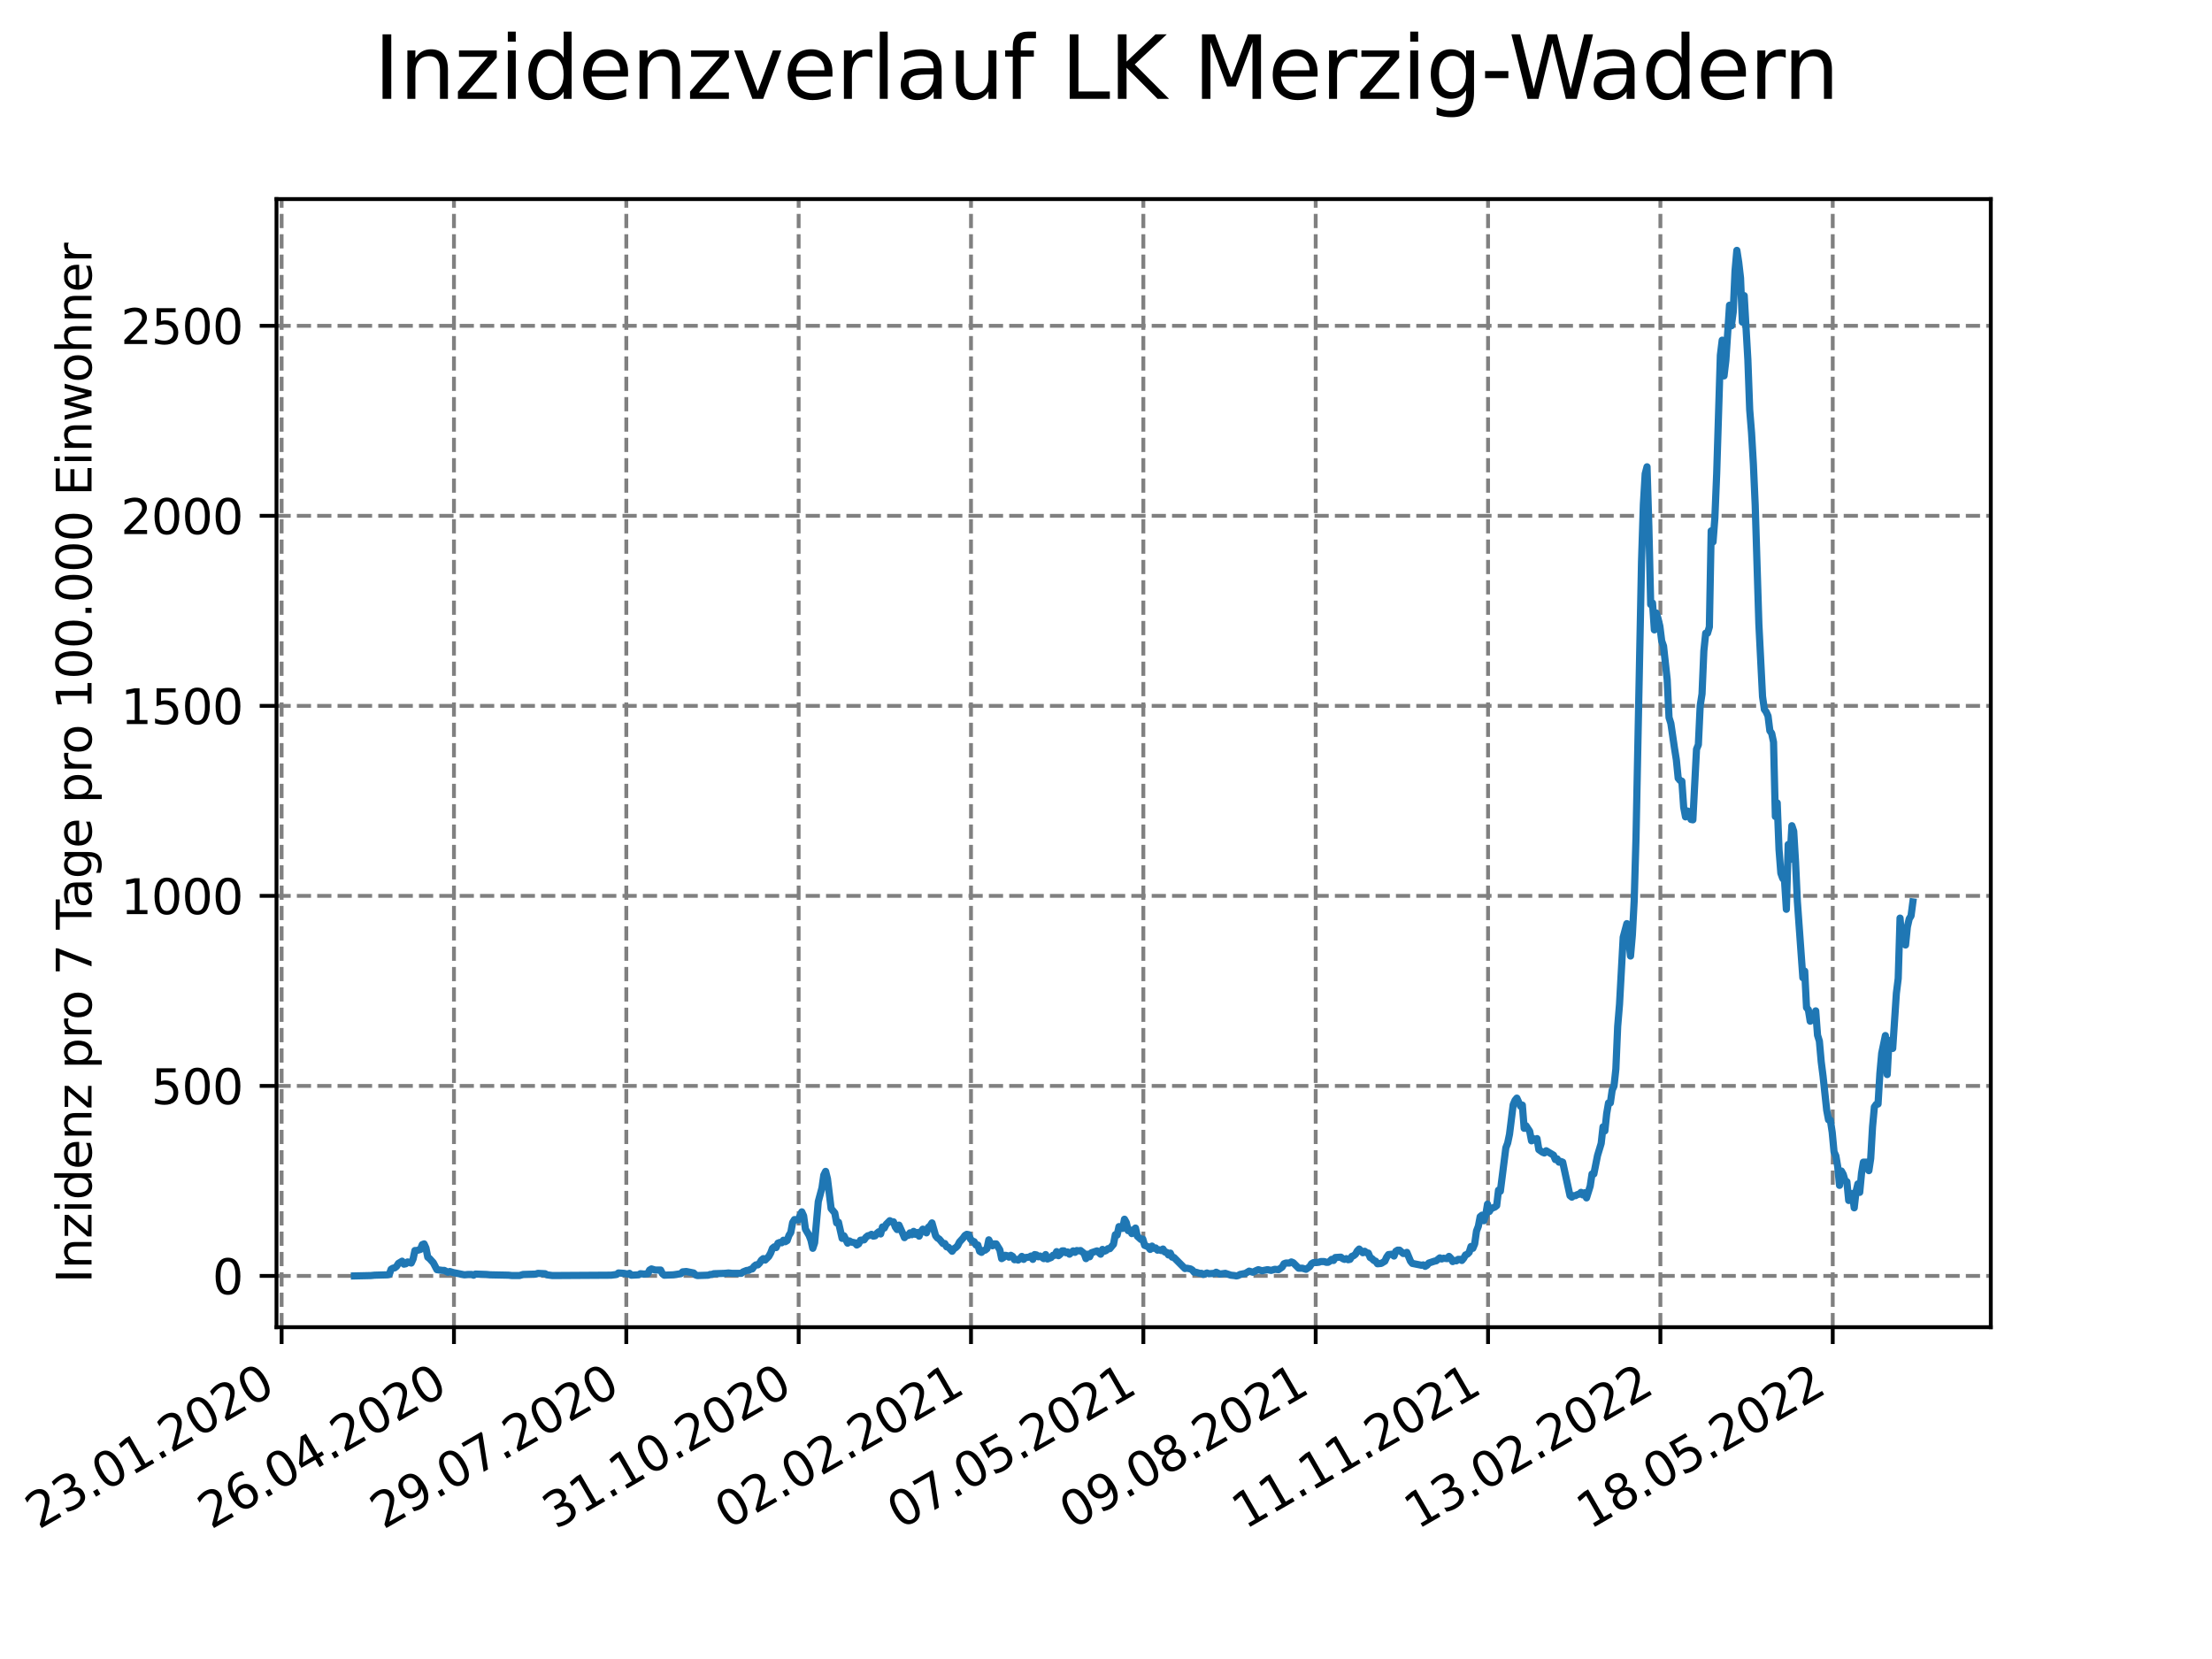<?xml version="1.0" encoding="utf-8" standalone="no"?>
<!DOCTYPE svg PUBLIC "-//W3C//DTD SVG 1.1//EN"
  "http://www.w3.org/Graphics/SVG/1.1/DTD/svg11.dtd">
<svg xmlns:xlink="http://www.w3.org/1999/xlink" width="460.8pt" height="345.6pt" viewBox="0 0 460.8 345.6" xmlns="http://www.w3.org/2000/svg" version="1.1">
 <defs>
  <style type="text/css">*{stroke-linejoin: round; stroke-linecap: butt}</style>
 </defs>
 <g id="figure_1">
  <g id="patch_1">
   <path d="M 0 345.6 
L 460.8 345.6 
L 460.8 0 
L 0 0 
z
" style="fill: #ffffff"/>
  </g>
  <g id="axes_1">
   <g id="patch_2">
    <path d="M 57.6 276.48 
L 414.72 276.48 
L 414.72 41.472 
L 57.6 41.472 
z
" style="fill: #ffffff"/>
   </g>
   <g id="matplotlib.axis_1">
    <g id="xtick_1">
     <g id="line2d_1">
      <path d="M 58.666 276.48 
L 58.666 41.472 
" clip-path="url(#pcffa642365)" style="fill: none; stroke-dasharray: 2.96,1.28; stroke-dashoffset: 0; stroke: #808080; stroke-width: 0.8"/>
     </g>
     <g id="line2d_2">
      <defs>
       <path id="m6795750221" d="M 0 0 
L 0 3.5 
" style="stroke: #000000; stroke-width: 0.8"/>
      </defs>
      <g>
       <use xlink:href="#m6795750221" x="58.666" y="276.48" style="stroke: #000000; stroke-width: 0.8"/>
      </g>
     </g>
     <g id="text_1">
      <!-- 23.01.2020 -->
      <g transform="translate(8.041 318.689)rotate(-30)scale(0.1 -0.1)">
       <defs>
        <path id="DejaVuSans-32" d="M 1228 531 
L 3431 531 
L 3431 0 
L 469 0 
L 469 531 
Q 828 903 1448 1529 
Q 2069 2156 2228 2338 
Q 2531 2678 2651 2914 
Q 2772 3150 2772 3378 
Q 2772 3750 2511 3984 
Q 2250 4219 1831 4219 
Q 1534 4219 1204 4116 
Q 875 4013 500 3803 
L 500 4441 
Q 881 4594 1212 4672 
Q 1544 4750 1819 4750 
Q 2544 4750 2975 4387 
Q 3406 4025 3406 3419 
Q 3406 3131 3298 2873 
Q 3191 2616 2906 2266 
Q 2828 2175 2409 1742 
Q 1991 1309 1228 531 
z
" transform="scale(0.016)"/>
        <path id="DejaVuSans-33" d="M 2597 2516 
Q 3050 2419 3304 2112 
Q 3559 1806 3559 1356 
Q 3559 666 3084 287 
Q 2609 -91 1734 -91 
Q 1441 -91 1130 -33 
Q 819 25 488 141 
L 488 750 
Q 750 597 1062 519 
Q 1375 441 1716 441 
Q 2309 441 2620 675 
Q 2931 909 2931 1356 
Q 2931 1769 2642 2001 
Q 2353 2234 1838 2234 
L 1294 2234 
L 1294 2753 
L 1863 2753 
Q 2328 2753 2575 2939 
Q 2822 3125 2822 3475 
Q 2822 3834 2567 4026 
Q 2313 4219 1838 4219 
Q 1578 4219 1281 4162 
Q 984 4106 628 3988 
L 628 4550 
Q 988 4650 1302 4700 
Q 1616 4750 1894 4750 
Q 2613 4750 3031 4423 
Q 3450 4097 3450 3541 
Q 3450 3153 3228 2886 
Q 3006 2619 2597 2516 
z
" transform="scale(0.016)"/>
        <path id="DejaVuSans-2e" d="M 684 794 
L 1344 794 
L 1344 0 
L 684 0 
L 684 794 
z
" transform="scale(0.016)"/>
        <path id="DejaVuSans-30" d="M 2034 4250 
Q 1547 4250 1301 3770 
Q 1056 3291 1056 2328 
Q 1056 1369 1301 889 
Q 1547 409 2034 409 
Q 2525 409 2770 889 
Q 3016 1369 3016 2328 
Q 3016 3291 2770 3770 
Q 2525 4250 2034 4250 
z
M 2034 4750 
Q 2819 4750 3233 4129 
Q 3647 3509 3647 2328 
Q 3647 1150 3233 529 
Q 2819 -91 2034 -91 
Q 1250 -91 836 529 
Q 422 1150 422 2328 
Q 422 3509 836 4129 
Q 1250 4750 2034 4750 
z
" transform="scale(0.016)"/>
        <path id="DejaVuSans-31" d="M 794 531 
L 1825 531 
L 1825 4091 
L 703 3866 
L 703 4441 
L 1819 4666 
L 2450 4666 
L 2450 531 
L 3481 531 
L 3481 0 
L 794 0 
L 794 531 
z
" transform="scale(0.016)"/>
       </defs>
       <use xlink:href="#DejaVuSans-32"/>
       <use xlink:href="#DejaVuSans-33" x="63.623"/>
       <use xlink:href="#DejaVuSans-2e" x="127.246"/>
       <use xlink:href="#DejaVuSans-30" x="159.033"/>
       <use xlink:href="#DejaVuSans-31" x="222.656"/>
       <use xlink:href="#DejaVuSans-2e" x="286.279"/>
       <use xlink:href="#DejaVuSans-32" x="318.066"/>
       <use xlink:href="#DejaVuSans-30" x="381.689"/>
       <use xlink:href="#DejaVuSans-32" x="445.312"/>
       <use xlink:href="#DejaVuSans-30" x="508.936"/>
      </g>
     </g>
    </g>
    <g id="xtick_2">
     <g id="line2d_3">
      <path d="M 94.569 276.48 
L 94.569 41.472 
" clip-path="url(#pcffa642365)" style="fill: none; stroke-dasharray: 2.96,1.28; stroke-dashoffset: 0; stroke: #808080; stroke-width: 0.8"/>
     </g>
     <g id="line2d_4">
      <g>
       <use xlink:href="#m6795750221" x="94.569" y="276.48" style="stroke: #000000; stroke-width: 0.8"/>
      </g>
     </g>
     <g id="text_2">
      <!-- 26.04.2020 -->
      <g transform="translate(43.944 318.689)rotate(-30)scale(0.1 -0.1)">
       <defs>
        <path id="DejaVuSans-36" d="M 2113 2584 
Q 1688 2584 1439 2293 
Q 1191 2003 1191 1497 
Q 1191 994 1439 701 
Q 1688 409 2113 409 
Q 2538 409 2786 701 
Q 3034 994 3034 1497 
Q 3034 2003 2786 2293 
Q 2538 2584 2113 2584 
z
M 3366 4563 
L 3366 3988 
Q 3128 4100 2886 4159 
Q 2644 4219 2406 4219 
Q 1781 4219 1451 3797 
Q 1122 3375 1075 2522 
Q 1259 2794 1537 2939 
Q 1816 3084 2150 3084 
Q 2853 3084 3261 2657 
Q 3669 2231 3669 1497 
Q 3669 778 3244 343 
Q 2819 -91 2113 -91 
Q 1303 -91 875 529 
Q 447 1150 447 2328 
Q 447 3434 972 4092 
Q 1497 4750 2381 4750 
Q 2619 4750 2861 4703 
Q 3103 4656 3366 4563 
z
" transform="scale(0.016)"/>
        <path id="DejaVuSans-34" d="M 2419 4116 
L 825 1625 
L 2419 1625 
L 2419 4116 
z
M 2253 4666 
L 3047 4666 
L 3047 1625 
L 3713 1625 
L 3713 1100 
L 3047 1100 
L 3047 0 
L 2419 0 
L 2419 1100 
L 313 1100 
L 313 1709 
L 2253 4666 
z
" transform="scale(0.016)"/>
       </defs>
       <use xlink:href="#DejaVuSans-32"/>
       <use xlink:href="#DejaVuSans-36" x="63.623"/>
       <use xlink:href="#DejaVuSans-2e" x="127.246"/>
       <use xlink:href="#DejaVuSans-30" x="159.033"/>
       <use xlink:href="#DejaVuSans-34" x="222.656"/>
       <use xlink:href="#DejaVuSans-2e" x="286.279"/>
       <use xlink:href="#DejaVuSans-32" x="318.066"/>
       <use xlink:href="#DejaVuSans-30" x="381.689"/>
       <use xlink:href="#DejaVuSans-32" x="445.312"/>
       <use xlink:href="#DejaVuSans-30" x="508.936"/>
      </g>
     </g>
    </g>
    <g id="xtick_3">
     <g id="line2d_5">
      <path d="M 130.472 276.48 
L 130.472 41.472 
" clip-path="url(#pcffa642365)" style="fill: none; stroke-dasharray: 2.96,1.28; stroke-dashoffset: 0; stroke: #808080; stroke-width: 0.8"/>
     </g>
     <g id="line2d_6">
      <g>
       <use xlink:href="#m6795750221" x="130.472" y="276.48" style="stroke: #000000; stroke-width: 0.8"/>
      </g>
     </g>
     <g id="text_3">
      <!-- 29.07.2020 -->
      <g transform="translate(79.847 318.689)rotate(-30)scale(0.1 -0.1)">
       <defs>
        <path id="DejaVuSans-39" d="M 703 97 
L 703 672 
Q 941 559 1184 500 
Q 1428 441 1663 441 
Q 2288 441 2617 861 
Q 2947 1281 2994 2138 
Q 2813 1869 2534 1725 
Q 2256 1581 1919 1581 
Q 1219 1581 811 2004 
Q 403 2428 403 3163 
Q 403 3881 828 4315 
Q 1253 4750 1959 4750 
Q 2769 4750 3195 4129 
Q 3622 3509 3622 2328 
Q 3622 1225 3098 567 
Q 2575 -91 1691 -91 
Q 1453 -91 1209 -44 
Q 966 3 703 97 
z
M 1959 2075 
Q 2384 2075 2632 2365 
Q 2881 2656 2881 3163 
Q 2881 3666 2632 3958 
Q 2384 4250 1959 4250 
Q 1534 4250 1286 3958 
Q 1038 3666 1038 3163 
Q 1038 2656 1286 2365 
Q 1534 2075 1959 2075 
z
" transform="scale(0.016)"/>
        <path id="DejaVuSans-37" d="M 525 4666 
L 3525 4666 
L 3525 4397 
L 1831 0 
L 1172 0 
L 2766 4134 
L 525 4134 
L 525 4666 
z
" transform="scale(0.016)"/>
       </defs>
       <use xlink:href="#DejaVuSans-32"/>
       <use xlink:href="#DejaVuSans-39" x="63.623"/>
       <use xlink:href="#DejaVuSans-2e" x="127.246"/>
       <use xlink:href="#DejaVuSans-30" x="159.033"/>
       <use xlink:href="#DejaVuSans-37" x="222.656"/>
       <use xlink:href="#DejaVuSans-2e" x="286.279"/>
       <use xlink:href="#DejaVuSans-32" x="318.066"/>
       <use xlink:href="#DejaVuSans-30" x="381.689"/>
       <use xlink:href="#DejaVuSans-32" x="445.312"/>
       <use xlink:href="#DejaVuSans-30" x="508.936"/>
      </g>
     </g>
    </g>
    <g id="xtick_4">
     <g id="line2d_7">
      <path d="M 166.375 276.48 
L 166.375 41.472 
" clip-path="url(#pcffa642365)" style="fill: none; stroke-dasharray: 2.96,1.28; stroke-dashoffset: 0; stroke: #808080; stroke-width: 0.8"/>
     </g>
     <g id="line2d_8">
      <g>
       <use xlink:href="#m6795750221" x="166.375" y="276.48" style="stroke: #000000; stroke-width: 0.8"/>
      </g>
     </g>
     <g id="text_4">
      <!-- 31.10.2020 -->
      <g transform="translate(115.75 318.689)rotate(-30)scale(0.1 -0.1)">
       <use xlink:href="#DejaVuSans-33"/>
       <use xlink:href="#DejaVuSans-31" x="63.623"/>
       <use xlink:href="#DejaVuSans-2e" x="127.246"/>
       <use xlink:href="#DejaVuSans-31" x="159.033"/>
       <use xlink:href="#DejaVuSans-30" x="222.656"/>
       <use xlink:href="#DejaVuSans-2e" x="286.279"/>
       <use xlink:href="#DejaVuSans-32" x="318.066"/>
       <use xlink:href="#DejaVuSans-30" x="381.689"/>
       <use xlink:href="#DejaVuSans-32" x="445.312"/>
       <use xlink:href="#DejaVuSans-30" x="508.936"/>
      </g>
     </g>
    </g>
    <g id="xtick_5">
     <g id="line2d_9">
      <path d="M 202.278 276.48 
L 202.278 41.472 
" clip-path="url(#pcffa642365)" style="fill: none; stroke-dasharray: 2.96,1.28; stroke-dashoffset: 0; stroke: #808080; stroke-width: 0.8"/>
     </g>
     <g id="line2d_10">
      <g>
       <use xlink:href="#m6795750221" x="202.278" y="276.48" style="stroke: #000000; stroke-width: 0.8"/>
      </g>
     </g>
     <g id="text_5">
      <!-- 02.02.2021 -->
      <g transform="translate(151.653 318.689)rotate(-30)scale(0.1 -0.1)">
       <use xlink:href="#DejaVuSans-30"/>
       <use xlink:href="#DejaVuSans-32" x="63.623"/>
       <use xlink:href="#DejaVuSans-2e" x="127.246"/>
       <use xlink:href="#DejaVuSans-30" x="159.033"/>
       <use xlink:href="#DejaVuSans-32" x="222.656"/>
       <use xlink:href="#DejaVuSans-2e" x="286.279"/>
       <use xlink:href="#DejaVuSans-32" x="318.066"/>
       <use xlink:href="#DejaVuSans-30" x="381.689"/>
       <use xlink:href="#DejaVuSans-32" x="445.312"/>
       <use xlink:href="#DejaVuSans-31" x="508.936"/>
      </g>
     </g>
    </g>
    <g id="xtick_6">
     <g id="line2d_11">
      <path d="M 238.181 276.48 
L 238.181 41.472 
" clip-path="url(#pcffa642365)" style="fill: none; stroke-dasharray: 2.96,1.28; stroke-dashoffset: 0; stroke: #808080; stroke-width: 0.8"/>
     </g>
     <g id="line2d_12">
      <g>
       <use xlink:href="#m6795750221" x="238.181" y="276.48" style="stroke: #000000; stroke-width: 0.8"/>
      </g>
     </g>
     <g id="text_6">
      <!-- 07.05.2021 -->
      <g transform="translate(187.556 318.689)rotate(-30)scale(0.1 -0.1)">
       <defs>
        <path id="DejaVuSans-35" d="M 691 4666 
L 3169 4666 
L 3169 4134 
L 1269 4134 
L 1269 2991 
Q 1406 3038 1543 3061 
Q 1681 3084 1819 3084 
Q 2600 3084 3056 2656 
Q 3513 2228 3513 1497 
Q 3513 744 3044 326 
Q 2575 -91 1722 -91 
Q 1428 -91 1123 -41 
Q 819 9 494 109 
L 494 744 
Q 775 591 1075 516 
Q 1375 441 1709 441 
Q 2250 441 2565 725 
Q 2881 1009 2881 1497 
Q 2881 1984 2565 2268 
Q 2250 2553 1709 2553 
Q 1456 2553 1204 2497 
Q 953 2441 691 2322 
L 691 4666 
z
" transform="scale(0.016)"/>
       </defs>
       <use xlink:href="#DejaVuSans-30"/>
       <use xlink:href="#DejaVuSans-37" x="63.623"/>
       <use xlink:href="#DejaVuSans-2e" x="127.246"/>
       <use xlink:href="#DejaVuSans-30" x="159.033"/>
       <use xlink:href="#DejaVuSans-35" x="222.656"/>
       <use xlink:href="#DejaVuSans-2e" x="286.279"/>
       <use xlink:href="#DejaVuSans-32" x="318.066"/>
       <use xlink:href="#DejaVuSans-30" x="381.689"/>
       <use xlink:href="#DejaVuSans-32" x="445.312"/>
       <use xlink:href="#DejaVuSans-31" x="508.936"/>
      </g>
     </g>
    </g>
    <g id="xtick_7">
     <g id="line2d_13">
      <path d="M 274.084 276.48 
L 274.084 41.472 
" clip-path="url(#pcffa642365)" style="fill: none; stroke-dasharray: 2.96,1.28; stroke-dashoffset: 0; stroke: #808080; stroke-width: 0.8"/>
     </g>
     <g id="line2d_14">
      <g>
       <use xlink:href="#m6795750221" x="274.084" y="276.48" style="stroke: #000000; stroke-width: 0.8"/>
      </g>
     </g>
     <g id="text_7">
      <!-- 09.08.2021 -->
      <g transform="translate(223.459 318.689)rotate(-30)scale(0.1 -0.1)">
       <defs>
        <path id="DejaVuSans-38" d="M 2034 2216 
Q 1584 2216 1326 1975 
Q 1069 1734 1069 1313 
Q 1069 891 1326 650 
Q 1584 409 2034 409 
Q 2484 409 2743 651 
Q 3003 894 3003 1313 
Q 3003 1734 2745 1975 
Q 2488 2216 2034 2216 
z
M 1403 2484 
Q 997 2584 770 2862 
Q 544 3141 544 3541 
Q 544 4100 942 4425 
Q 1341 4750 2034 4750 
Q 2731 4750 3128 4425 
Q 3525 4100 3525 3541 
Q 3525 3141 3298 2862 
Q 3072 2584 2669 2484 
Q 3125 2378 3379 2068 
Q 3634 1759 3634 1313 
Q 3634 634 3220 271 
Q 2806 -91 2034 -91 
Q 1263 -91 848 271 
Q 434 634 434 1313 
Q 434 1759 690 2068 
Q 947 2378 1403 2484 
z
M 1172 3481 
Q 1172 3119 1398 2916 
Q 1625 2713 2034 2713 
Q 2441 2713 2670 2916 
Q 2900 3119 2900 3481 
Q 2900 3844 2670 4047 
Q 2441 4250 2034 4250 
Q 1625 4250 1398 4047 
Q 1172 3844 1172 3481 
z
" transform="scale(0.016)"/>
       </defs>
       <use xlink:href="#DejaVuSans-30"/>
       <use xlink:href="#DejaVuSans-39" x="63.623"/>
       <use xlink:href="#DejaVuSans-2e" x="127.246"/>
       <use xlink:href="#DejaVuSans-30" x="159.033"/>
       <use xlink:href="#DejaVuSans-38" x="222.656"/>
       <use xlink:href="#DejaVuSans-2e" x="286.279"/>
       <use xlink:href="#DejaVuSans-32" x="318.066"/>
       <use xlink:href="#DejaVuSans-30" x="381.689"/>
       <use xlink:href="#DejaVuSans-32" x="445.312"/>
       <use xlink:href="#DejaVuSans-31" x="508.936"/>
      </g>
     </g>
    </g>
    <g id="xtick_8">
     <g id="line2d_15">
      <path d="M 309.987 276.48 
L 309.987 41.472 
" clip-path="url(#pcffa642365)" style="fill: none; stroke-dasharray: 2.96,1.28; stroke-dashoffset: 0; stroke: #808080; stroke-width: 0.8"/>
     </g>
     <g id="line2d_16">
      <g>
       <use xlink:href="#m6795750221" x="309.987" y="276.48" style="stroke: #000000; stroke-width: 0.8"/>
      </g>
     </g>
     <g id="text_8">
      <!-- 11.11.2021 -->
      <g transform="translate(259.362 318.689)rotate(-30)scale(0.1 -0.1)">
       <use xlink:href="#DejaVuSans-31"/>
       <use xlink:href="#DejaVuSans-31" x="63.623"/>
       <use xlink:href="#DejaVuSans-2e" x="127.246"/>
       <use xlink:href="#DejaVuSans-31" x="159.033"/>
       <use xlink:href="#DejaVuSans-31" x="222.656"/>
       <use xlink:href="#DejaVuSans-2e" x="286.279"/>
       <use xlink:href="#DejaVuSans-32" x="318.066"/>
       <use xlink:href="#DejaVuSans-30" x="381.689"/>
       <use xlink:href="#DejaVuSans-32" x="445.312"/>
       <use xlink:href="#DejaVuSans-31" x="508.936"/>
      </g>
     </g>
    </g>
    <g id="xtick_9">
     <g id="line2d_17">
      <path d="M 345.89 276.48 
L 345.89 41.472 
" clip-path="url(#pcffa642365)" style="fill: none; stroke-dasharray: 2.96,1.28; stroke-dashoffset: 0; stroke: #808080; stroke-width: 0.8"/>
     </g>
     <g id="line2d_18">
      <g>
       <use xlink:href="#m6795750221" x="345.89" y="276.48" style="stroke: #000000; stroke-width: 0.8"/>
      </g>
     </g>
     <g id="text_9">
      <!-- 13.02.2022 -->
      <g transform="translate(295.265 318.689)rotate(-30)scale(0.1 -0.1)">
       <use xlink:href="#DejaVuSans-31"/>
       <use xlink:href="#DejaVuSans-33" x="63.623"/>
       <use xlink:href="#DejaVuSans-2e" x="127.246"/>
       <use xlink:href="#DejaVuSans-30" x="159.033"/>
       <use xlink:href="#DejaVuSans-32" x="222.656"/>
       <use xlink:href="#DejaVuSans-2e" x="286.279"/>
       <use xlink:href="#DejaVuSans-32" x="318.066"/>
       <use xlink:href="#DejaVuSans-30" x="381.689"/>
       <use xlink:href="#DejaVuSans-32" x="445.312"/>
       <use xlink:href="#DejaVuSans-32" x="508.936"/>
      </g>
     </g>
    </g>
    <g id="xtick_10">
     <g id="line2d_19">
      <path d="M 381.793 276.48 
L 381.793 41.472 
" clip-path="url(#pcffa642365)" style="fill: none; stroke-dasharray: 2.96,1.28; stroke-dashoffset: 0; stroke: #808080; stroke-width: 0.8"/>
     </g>
     <g id="line2d_20">
      <g>
       <use xlink:href="#m6795750221" x="381.793" y="276.48" style="stroke: #000000; stroke-width: 0.8"/>
      </g>
     </g>
     <g id="text_10">
      <!-- 18.05.2022 -->
      <g transform="translate(331.168 318.689)rotate(-30)scale(0.1 -0.1)">
       <use xlink:href="#DejaVuSans-31"/>
       <use xlink:href="#DejaVuSans-38" x="63.623"/>
       <use xlink:href="#DejaVuSans-2e" x="127.246"/>
       <use xlink:href="#DejaVuSans-30" x="159.033"/>
       <use xlink:href="#DejaVuSans-35" x="222.656"/>
       <use xlink:href="#DejaVuSans-2e" x="286.279"/>
       <use xlink:href="#DejaVuSans-32" x="318.066"/>
       <use xlink:href="#DejaVuSans-30" x="381.689"/>
       <use xlink:href="#DejaVuSans-32" x="445.312"/>
       <use xlink:href="#DejaVuSans-32" x="508.936"/>
      </g>
     </g>
    </g>
   </g>
   <g id="matplotlib.axis_2">
    <g id="ytick_1">
     <g id="line2d_21">
      <path d="M 57.6 265.798 
L 414.72 265.798 
" clip-path="url(#pcffa642365)" style="fill: none; stroke-dasharray: 2.96,1.28; stroke-dashoffset: 0; stroke: #808080; stroke-width: 0.8"/>
     </g>
     <g id="line2d_22">
      <defs>
       <path id="mc5fc50731d" d="M 0 0 
L -3.5 0 
" style="stroke: #000000; stroke-width: 0.8"/>
      </defs>
      <g>
       <use xlink:href="#mc5fc50731d" x="57.6" y="265.798" style="stroke: #000000; stroke-width: 0.8"/>
      </g>
     </g>
     <g id="text_11">
      <!-- 0 -->
      <g transform="translate(44.237 269.597)scale(0.1 -0.1)">
       <use xlink:href="#DejaVuSans-30"/>
      </g>
     </g>
    </g>
    <g id="ytick_2">
     <g id="line2d_23">
      <path d="M 57.6 226.212 
L 414.72 226.212 
" clip-path="url(#pcffa642365)" style="fill: none; stroke-dasharray: 2.96,1.28; stroke-dashoffset: 0; stroke: #808080; stroke-width: 0.8"/>
     </g>
     <g id="line2d_24">
      <g>
       <use xlink:href="#mc5fc50731d" x="57.6" y="226.212" style="stroke: #000000; stroke-width: 0.8"/>
      </g>
     </g>
     <g id="text_12">
      <!-- 500 -->
      <g transform="translate(31.512 230.011)scale(0.1 -0.1)">
       <use xlink:href="#DejaVuSans-35"/>
       <use xlink:href="#DejaVuSans-30" x="63.623"/>
       <use xlink:href="#DejaVuSans-30" x="127.246"/>
      </g>
     </g>
    </g>
    <g id="ytick_3">
     <g id="line2d_25">
      <path d="M 57.6 186.626 
L 414.72 186.626 
" clip-path="url(#pcffa642365)" style="fill: none; stroke-dasharray: 2.96,1.28; stroke-dashoffset: 0; stroke: #808080; stroke-width: 0.8"/>
     </g>
     <g id="line2d_26">
      <g>
       <use xlink:href="#mc5fc50731d" x="57.6" y="186.626" style="stroke: #000000; stroke-width: 0.8"/>
      </g>
     </g>
     <g id="text_13">
      <!-- 1000 -->
      <g transform="translate(25.15 190.425)scale(0.1 -0.1)">
       <use xlink:href="#DejaVuSans-31"/>
       <use xlink:href="#DejaVuSans-30" x="63.623"/>
       <use xlink:href="#DejaVuSans-30" x="127.246"/>
       <use xlink:href="#DejaVuSans-30" x="190.869"/>
      </g>
     </g>
    </g>
    <g id="ytick_4">
     <g id="line2d_27">
      <path d="M 57.6 147.04 
L 414.72 147.04 
" clip-path="url(#pcffa642365)" style="fill: none; stroke-dasharray: 2.96,1.28; stroke-dashoffset: 0; stroke: #808080; stroke-width: 0.8"/>
     </g>
     <g id="line2d_28">
      <g>
       <use xlink:href="#mc5fc50731d" x="57.6" y="147.04" style="stroke: #000000; stroke-width: 0.8"/>
      </g>
     </g>
     <g id="text_14">
      <!-- 1500 -->
      <g transform="translate(25.15 150.84)scale(0.1 -0.1)">
       <use xlink:href="#DejaVuSans-31"/>
       <use xlink:href="#DejaVuSans-35" x="63.623"/>
       <use xlink:href="#DejaVuSans-30" x="127.246"/>
       <use xlink:href="#DejaVuSans-30" x="190.869"/>
      </g>
     </g>
    </g>
    <g id="ytick_5">
     <g id="line2d_29">
      <path d="M 57.6 107.455 
L 414.72 107.455 
" clip-path="url(#pcffa642365)" style="fill: none; stroke-dasharray: 2.96,1.28; stroke-dashoffset: 0; stroke: #808080; stroke-width: 0.8"/>
     </g>
     <g id="line2d_30">
      <g>
       <use xlink:href="#mc5fc50731d" x="57.6" y="107.455" style="stroke: #000000; stroke-width: 0.8"/>
      </g>
     </g>
     <g id="text_15">
      <!-- 2000 -->
      <g transform="translate(25.15 111.254)scale(0.1 -0.1)">
       <use xlink:href="#DejaVuSans-32"/>
       <use xlink:href="#DejaVuSans-30" x="63.623"/>
       <use xlink:href="#DejaVuSans-30" x="127.246"/>
       <use xlink:href="#DejaVuSans-30" x="190.869"/>
      </g>
     </g>
    </g>
    <g id="ytick_6">
     <g id="line2d_31">
      <path d="M 57.6 67.869 
L 414.72 67.869 
" clip-path="url(#pcffa642365)" style="fill: none; stroke-dasharray: 2.96,1.28; stroke-dashoffset: 0; stroke: #808080; stroke-width: 0.8"/>
     </g>
     <g id="line2d_32">
      <g>
       <use xlink:href="#mc5fc50731d" x="57.6" y="67.869" style="stroke: #000000; stroke-width: 0.8"/>
      </g>
     </g>
     <g id="text_16">
      <!-- 2500 -->
      <g transform="translate(25.15 71.668)scale(0.1 -0.1)">
       <use xlink:href="#DejaVuSans-32"/>
       <use xlink:href="#DejaVuSans-35" x="63.623"/>
       <use xlink:href="#DejaVuSans-30" x="127.246"/>
       <use xlink:href="#DejaVuSans-30" x="190.869"/>
      </g>
     </g>
    </g>
    <g id="text_17">
     <!-- Inzidenz pro 7 Tage pro 100.000 Einwohner -->
     <g transform="translate(19.07 267.301)rotate(-90)scale(0.1 -0.1)">
      <defs>
       <path id="DejaVuSans-49" d="M 628 4666 
L 1259 4666 
L 1259 0 
L 628 0 
L 628 4666 
z
" transform="scale(0.016)"/>
       <path id="DejaVuSans-6e" d="M 3513 2113 
L 3513 0 
L 2938 0 
L 2938 2094 
Q 2938 2591 2744 2837 
Q 2550 3084 2163 3084 
Q 1697 3084 1428 2787 
Q 1159 2491 1159 1978 
L 1159 0 
L 581 0 
L 581 3500 
L 1159 3500 
L 1159 2956 
Q 1366 3272 1645 3428 
Q 1925 3584 2291 3584 
Q 2894 3584 3203 3211 
Q 3513 2838 3513 2113 
z
" transform="scale(0.016)"/>
       <path id="DejaVuSans-7a" d="M 353 3500 
L 3084 3500 
L 3084 2975 
L 922 459 
L 3084 459 
L 3084 0 
L 275 0 
L 275 525 
L 2438 3041 
L 353 3041 
L 353 3500 
z
" transform="scale(0.016)"/>
       <path id="DejaVuSans-69" d="M 603 3500 
L 1178 3500 
L 1178 0 
L 603 0 
L 603 3500 
z
M 603 4863 
L 1178 4863 
L 1178 4134 
L 603 4134 
L 603 4863 
z
" transform="scale(0.016)"/>
       <path id="DejaVuSans-64" d="M 2906 2969 
L 2906 4863 
L 3481 4863 
L 3481 0 
L 2906 0 
L 2906 525 
Q 2725 213 2448 61 
Q 2172 -91 1784 -91 
Q 1150 -91 751 415 
Q 353 922 353 1747 
Q 353 2572 751 3078 
Q 1150 3584 1784 3584 
Q 2172 3584 2448 3432 
Q 2725 3281 2906 2969 
z
M 947 1747 
Q 947 1113 1208 752 
Q 1469 391 1925 391 
Q 2381 391 2643 752 
Q 2906 1113 2906 1747 
Q 2906 2381 2643 2742 
Q 2381 3103 1925 3103 
Q 1469 3103 1208 2742 
Q 947 2381 947 1747 
z
" transform="scale(0.016)"/>
       <path id="DejaVuSans-65" d="M 3597 1894 
L 3597 1613 
L 953 1613 
Q 991 1019 1311 708 
Q 1631 397 2203 397 
Q 2534 397 2845 478 
Q 3156 559 3463 722 
L 3463 178 
Q 3153 47 2828 -22 
Q 2503 -91 2169 -91 
Q 1331 -91 842 396 
Q 353 884 353 1716 
Q 353 2575 817 3079 
Q 1281 3584 2069 3584 
Q 2775 3584 3186 3129 
Q 3597 2675 3597 1894 
z
M 3022 2063 
Q 3016 2534 2758 2815 
Q 2500 3097 2075 3097 
Q 1594 3097 1305 2825 
Q 1016 2553 972 2059 
L 3022 2063 
z
" transform="scale(0.016)"/>
       <path id="DejaVuSans-20" transform="scale(0.016)"/>
       <path id="DejaVuSans-70" d="M 1159 525 
L 1159 -1331 
L 581 -1331 
L 581 3500 
L 1159 3500 
L 1159 2969 
Q 1341 3281 1617 3432 
Q 1894 3584 2278 3584 
Q 2916 3584 3314 3078 
Q 3713 2572 3713 1747 
Q 3713 922 3314 415 
Q 2916 -91 2278 -91 
Q 1894 -91 1617 61 
Q 1341 213 1159 525 
z
M 3116 1747 
Q 3116 2381 2855 2742 
Q 2594 3103 2138 3103 
Q 1681 3103 1420 2742 
Q 1159 2381 1159 1747 
Q 1159 1113 1420 752 
Q 1681 391 2138 391 
Q 2594 391 2855 752 
Q 3116 1113 3116 1747 
z
" transform="scale(0.016)"/>
       <path id="DejaVuSans-72" d="M 2631 2963 
Q 2534 3019 2420 3045 
Q 2306 3072 2169 3072 
Q 1681 3072 1420 2755 
Q 1159 2438 1159 1844 
L 1159 0 
L 581 0 
L 581 3500 
L 1159 3500 
L 1159 2956 
Q 1341 3275 1631 3429 
Q 1922 3584 2338 3584 
Q 2397 3584 2469 3576 
Q 2541 3569 2628 3553 
L 2631 2963 
z
" transform="scale(0.016)"/>
       <path id="DejaVuSans-6f" d="M 1959 3097 
Q 1497 3097 1228 2736 
Q 959 2375 959 1747 
Q 959 1119 1226 758 
Q 1494 397 1959 397 
Q 2419 397 2687 759 
Q 2956 1122 2956 1747 
Q 2956 2369 2687 2733 
Q 2419 3097 1959 3097 
z
M 1959 3584 
Q 2709 3584 3137 3096 
Q 3566 2609 3566 1747 
Q 3566 888 3137 398 
Q 2709 -91 1959 -91 
Q 1206 -91 779 398 
Q 353 888 353 1747 
Q 353 2609 779 3096 
Q 1206 3584 1959 3584 
z
" transform="scale(0.016)"/>
       <path id="DejaVuSans-54" d="M -19 4666 
L 3928 4666 
L 3928 4134 
L 2272 4134 
L 2272 0 
L 1638 0 
L 1638 4134 
L -19 4134 
L -19 4666 
z
" transform="scale(0.016)"/>
       <path id="DejaVuSans-61" d="M 2194 1759 
Q 1497 1759 1228 1600 
Q 959 1441 959 1056 
Q 959 750 1161 570 
Q 1363 391 1709 391 
Q 2188 391 2477 730 
Q 2766 1069 2766 1631 
L 2766 1759 
L 2194 1759 
z
M 3341 1997 
L 3341 0 
L 2766 0 
L 2766 531 
Q 2569 213 2275 61 
Q 1981 -91 1556 -91 
Q 1019 -91 701 211 
Q 384 513 384 1019 
Q 384 1609 779 1909 
Q 1175 2209 1959 2209 
L 2766 2209 
L 2766 2266 
Q 2766 2663 2505 2880 
Q 2244 3097 1772 3097 
Q 1472 3097 1187 3025 
Q 903 2953 641 2809 
L 641 3341 
Q 956 3463 1253 3523 
Q 1550 3584 1831 3584 
Q 2591 3584 2966 3190 
Q 3341 2797 3341 1997 
z
" transform="scale(0.016)"/>
       <path id="DejaVuSans-67" d="M 2906 1791 
Q 2906 2416 2648 2759 
Q 2391 3103 1925 3103 
Q 1463 3103 1205 2759 
Q 947 2416 947 1791 
Q 947 1169 1205 825 
Q 1463 481 1925 481 
Q 2391 481 2648 825 
Q 2906 1169 2906 1791 
z
M 3481 434 
Q 3481 -459 3084 -895 
Q 2688 -1331 1869 -1331 
Q 1566 -1331 1297 -1286 
Q 1028 -1241 775 -1147 
L 775 -588 
Q 1028 -725 1275 -790 
Q 1522 -856 1778 -856 
Q 2344 -856 2625 -561 
Q 2906 -266 2906 331 
L 2906 616 
Q 2728 306 2450 153 
Q 2172 0 1784 0 
Q 1141 0 747 490 
Q 353 981 353 1791 
Q 353 2603 747 3093 
Q 1141 3584 1784 3584 
Q 2172 3584 2450 3431 
Q 2728 3278 2906 2969 
L 2906 3500 
L 3481 3500 
L 3481 434 
z
" transform="scale(0.016)"/>
       <path id="DejaVuSans-45" d="M 628 4666 
L 3578 4666 
L 3578 4134 
L 1259 4134 
L 1259 2753 
L 3481 2753 
L 3481 2222 
L 1259 2222 
L 1259 531 
L 3634 531 
L 3634 0 
L 628 0 
L 628 4666 
z
" transform="scale(0.016)"/>
       <path id="DejaVuSans-77" d="M 269 3500 
L 844 3500 
L 1563 769 
L 2278 3500 
L 2956 3500 
L 3675 769 
L 4391 3500 
L 4966 3500 
L 4050 0 
L 3372 0 
L 2619 2869 
L 1863 0 
L 1184 0 
L 269 3500 
z
" transform="scale(0.016)"/>
       <path id="DejaVuSans-68" d="M 3513 2113 
L 3513 0 
L 2938 0 
L 2938 2094 
Q 2938 2591 2744 2837 
Q 2550 3084 2163 3084 
Q 1697 3084 1428 2787 
Q 1159 2491 1159 1978 
L 1159 0 
L 581 0 
L 581 4863 
L 1159 4863 
L 1159 2956 
Q 1366 3272 1645 3428 
Q 1925 3584 2291 3584 
Q 2894 3584 3203 3211 
Q 3513 2838 3513 2113 
z
" transform="scale(0.016)"/>
      </defs>
      <use xlink:href="#DejaVuSans-49"/>
      <use xlink:href="#DejaVuSans-6e" x="29.492"/>
      <use xlink:href="#DejaVuSans-7a" x="92.871"/>
      <use xlink:href="#DejaVuSans-69" x="145.361"/>
      <use xlink:href="#DejaVuSans-64" x="173.145"/>
      <use xlink:href="#DejaVuSans-65" x="236.621"/>
      <use xlink:href="#DejaVuSans-6e" x="298.145"/>
      <use xlink:href="#DejaVuSans-7a" x="361.523"/>
      <use xlink:href="#DejaVuSans-20" x="414.014"/>
      <use xlink:href="#DejaVuSans-70" x="445.801"/>
      <use xlink:href="#DejaVuSans-72" x="509.277"/>
      <use xlink:href="#DejaVuSans-6f" x="548.141"/>
      <use xlink:href="#DejaVuSans-20" x="609.322"/>
      <use xlink:href="#DejaVuSans-37" x="641.109"/>
      <use xlink:href="#DejaVuSans-20" x="704.732"/>
      <use xlink:href="#DejaVuSans-54" x="736.52"/>
      <use xlink:href="#DejaVuSans-61" x="781.104"/>
      <use xlink:href="#DejaVuSans-67" x="842.383"/>
      <use xlink:href="#DejaVuSans-65" x="905.859"/>
      <use xlink:href="#DejaVuSans-20" x="967.383"/>
      <use xlink:href="#DejaVuSans-70" x="999.17"/>
      <use xlink:href="#DejaVuSans-72" x="1062.646"/>
      <use xlink:href="#DejaVuSans-6f" x="1101.51"/>
      <use xlink:href="#DejaVuSans-20" x="1162.691"/>
      <use xlink:href="#DejaVuSans-31" x="1194.479"/>
      <use xlink:href="#DejaVuSans-30" x="1258.102"/>
      <use xlink:href="#DejaVuSans-30" x="1321.725"/>
      <use xlink:href="#DejaVuSans-2e" x="1385.348"/>
      <use xlink:href="#DejaVuSans-30" x="1417.135"/>
      <use xlink:href="#DejaVuSans-30" x="1480.758"/>
      <use xlink:href="#DejaVuSans-30" x="1544.381"/>
      <use xlink:href="#DejaVuSans-20" x="1608.004"/>
      <use xlink:href="#DejaVuSans-45" x="1639.791"/>
      <use xlink:href="#DejaVuSans-69" x="1702.975"/>
      <use xlink:href="#DejaVuSans-6e" x="1730.758"/>
      <use xlink:href="#DejaVuSans-77" x="1794.137"/>
      <use xlink:href="#DejaVuSans-6f" x="1875.924"/>
      <use xlink:href="#DejaVuSans-68" x="1937.105"/>
      <use xlink:href="#DejaVuSans-6e" x="2000.484"/>
      <use xlink:href="#DejaVuSans-65" x="2063.863"/>
      <use xlink:href="#DejaVuSans-72" x="2125.387"/>
     </g>
    </g>
   </g>
   <g id="line2d_33">
    <path d="M 73.833 265.798 
L 77.27 265.721 
L 78.034 265.644 
L 80.708 265.568 
L 81.09 265.491 
L 81.472 264.417 
L 81.854 264.187 
L 82.236 264.111 
L 82.617 263.804 
L 82.999 263.191 
L 83.763 262.73 
L 84.145 263.344 
L 84.527 263.267 
L 84.909 262.884 
L 85.673 263.114 
L 86.055 262.27 
L 86.437 260.507 
L 86.819 260.507 
L 87.583 260.277 
L 87.965 259.28 
L 88.347 259.126 
L 88.729 259.97 
L 89.111 261.887 
L 89.493 262.194 
L 90.256 263.037 
L 91.02 264.494 
L 92.166 264.648 
L 92.548 264.648 
L 93.312 265.031 
L 93.694 264.878 
L 94.458 265.108 
L 96.75 265.568 
L 97.513 265.491 
L 98.277 265.491 
L 98.659 265.644 
L 99.041 265.414 
L 101.333 265.491 
L 102.097 265.568 
L 105.916 265.644 
L 106.68 265.721 
L 108.208 265.721 
L 108.972 265.491 
L 111.645 265.414 
L 112.027 265.261 
L 113.555 265.338 
L 113.937 265.568 
L 115.083 265.721 
L 127.305 265.644 
L 128.451 265.491 
L 128.833 265.184 
L 129.979 265.261 
L 130.743 265.414 
L 131.125 265.261 
L 131.507 265.644 
L 133.034 265.568 
L 133.416 265.338 
L 134.18 265.414 
L 134.944 265.338 
L 135.326 264.571 
L 135.708 264.341 
L 136.472 264.571 
L 137.618 264.571 
L 138 265.338 
L 138.382 265.644 
L 140.291 265.568 
L 141.819 265.338 
L 142.201 264.954 
L 142.965 264.878 
L 144.493 265.184 
L 144.875 265.568 
L 145.257 265.721 
L 147.548 265.644 
L 147.93 265.491 
L 148.312 265.491 
L 148.694 265.338 
L 150.986 265.261 
L 151.75 265.184 
L 152.514 265.261 
L 154.423 265.261 
L 154.805 264.954 
L 155.569 264.648 
L 155.951 264.648 
L 156.333 264.417 
L 156.715 264.341 
L 157.097 263.804 
L 157.479 263.497 
L 157.861 263.497 
L 158.243 263.114 
L 158.625 262.5 
L 159.007 262.194 
L 159.389 262.5 
L 160.153 261.734 
L 160.535 261.043 
L 160.917 260.046 
L 161.298 259.74 
L 161.68 259.893 
L 162.062 258.973 
L 162.444 258.82 
L 162.826 258.896 
L 163.208 258.359 
L 163.59 258.666 
L 163.972 258.436 
L 164.354 257.362 
L 164.736 256.749 
L 165.118 254.679 
L 165.5 254.065 
L 166.264 254.142 
L 167.028 252.455 
L 167.41 253.298 
L 167.792 256.059 
L 168.555 257.362 
L 168.937 258.359 
L 169.319 260.046 
L 169.701 258.896 
L 170.465 250.308 
L 171.229 247.47 
L 171.611 244.786 
L 171.993 244.019 
L 172.375 245.553 
L 173.139 251.765 
L 173.903 252.685 
L 174.285 254.755 
L 174.667 254.602 
L 175.431 257.976 
L 175.812 257.439 
L 176.576 258.973 
L 176.958 258.513 
L 177.34 258.743 
L 178.104 258.896 
L 178.486 259.356 
L 178.868 259.126 
L 179.25 258.359 
L 180.014 258.283 
L 180.396 257.746 
L 180.778 257.439 
L 181.16 257.362 
L 181.542 257.132 
L 181.924 257.516 
L 182.306 257.439 
L 182.687 256.902 
L 183.069 256.596 
L 183.451 257.056 
L 183.833 255.599 
L 184.215 255.829 
L 184.597 255.062 
L 185.361 254.295 
L 185.743 254.525 
L 186.125 254.525 
L 186.507 255.599 
L 186.889 256.136 
L 187.271 255.215 
L 188.035 256.902 
L 188.417 257.823 
L 188.799 257.362 
L 189.181 257.362 
L 189.563 256.826 
L 189.944 257.209 
L 190.326 256.519 
L 190.708 257.132 
L 191.09 256.749 
L 191.472 257.516 
L 191.854 256.596 
L 192.236 256.059 
L 192.618 256.289 
L 193 256.826 
L 193.382 255.675 
L 193.764 255.369 
L 194.146 254.755 
L 194.91 257.439 
L 195.292 257.899 
L 195.674 258.129 
L 196.438 259.05 
L 196.82 259.05 
L 197.201 259.74 
L 197.583 259.816 
L 198.347 260.66 
L 198.729 260.123 
L 199.111 259.893 
L 199.493 259.51 
L 199.875 258.743 
L 200.639 257.899 
L 201.021 257.362 
L 201.403 257.132 
L 201.785 257.209 
L 202.167 258.129 
L 202.549 258.513 
L 202.931 258.666 
L 203.313 259.356 
L 203.695 259.356 
L 204.076 260.66 
L 204.458 260.89 
L 204.84 260.507 
L 205.222 260.43 
L 205.604 260.123 
L 205.986 258.283 
L 206.368 259.05 
L 206.75 259.51 
L 207.132 259.126 
L 207.514 259.126 
L 208.278 260.353 
L 208.66 262.194 
L 209.042 261.964 
L 209.424 261.503 
L 209.806 261.58 
L 210.188 261.887 
L 210.57 261.503 
L 210.952 261.734 
L 211.333 262.424 
L 211.715 262.347 
L 212.097 262.5 
L 212.479 262.194 
L 212.861 261.734 
L 213.243 262.347 
L 213.625 261.964 
L 214.389 261.887 
L 214.771 261.657 
L 215.153 262.347 
L 215.535 261.35 
L 215.917 261.427 
L 216.299 261.81 
L 216.681 261.657 
L 217.445 262.194 
L 217.827 261.35 
L 218.209 262.27 
L 218.972 261.964 
L 219.354 261.503 
L 219.736 261.503 
L 220.118 260.737 
L 220.5 261.58 
L 220.882 261.273 
L 221.264 260.583 
L 221.646 260.583 
L 222.028 260.967 
L 222.41 260.813 
L 222.792 261.273 
L 223.556 260.583 
L 223.938 260.89 
L 224.32 260.507 
L 224.702 260.583 
L 225.084 260.507 
L 225.847 261.12 
L 226.229 262.194 
L 226.611 261.273 
L 226.993 261.81 
L 227.375 260.967 
L 228.521 260.583 
L 229.285 261.273 
L 229.667 260.277 
L 230.049 260.66 
L 230.431 260.507 
L 230.813 260.123 
L 231.195 260.123 
L 231.959 259.203 
L 232.341 257.209 
L 232.722 257.286 
L 233.104 255.522 
L 233.868 255.905 
L 234.25 253.988 
L 234.632 254.679 
L 235.014 256.366 
L 235.396 256.212 
L 235.778 256.979 
L 236.16 256.212 
L 236.542 255.829 
L 236.924 257.516 
L 237.688 258.206 
L 238.07 258.129 
L 238.452 259.433 
L 239.216 259.74 
L 239.598 260.277 
L 239.979 259.586 
L 240.361 260.046 
L 240.743 259.97 
L 241.125 260.43 
L 241.507 260.353 
L 241.889 260.507 
L 242.271 260.2 
L 242.653 260.813 
L 243.035 260.89 
L 243.417 261.427 
L 243.799 261.043 
L 244.181 261.887 
L 244.563 261.964 
L 246.855 264.264 
L 247.236 264.187 
L 248 264.341 
L 248.382 264.571 
L 248.764 265.031 
L 249.146 265.031 
L 249.91 265.261 
L 250.292 265.261 
L 250.674 265.491 
L 251.438 265.184 
L 251.82 265.338 
L 252.966 265.261 
L 253.348 265.031 
L 254.111 265.414 
L 255.257 265.261 
L 256.403 265.644 
L 257.167 265.721 
L 257.549 265.798 
L 257.931 265.721 
L 258.313 265.491 
L 259.459 265.261 
L 260.223 264.801 
L 260.987 265.031 
L 261.75 264.648 
L 262.132 264.494 
L 262.896 264.724 
L 264.042 264.494 
L 264.806 264.648 
L 265.57 264.417 
L 266.334 264.494 
L 267.098 263.957 
L 267.48 263.267 
L 267.862 263.114 
L 268.625 263.114 
L 269.007 262.884 
L 269.389 263.037 
L 270.535 264.187 
L 271.299 264.187 
L 272.063 264.417 
L 272.827 263.881 
L 273.209 263.267 
L 273.591 263.037 
L 274.737 262.96 
L 275.119 262.807 
L 275.882 262.807 
L 276.264 262.96 
L 276.646 262.96 
L 277.028 262.73 
L 277.41 262.347 
L 277.792 262.577 
L 278.174 261.964 
L 279.32 261.887 
L 279.702 262.194 
L 280.084 262.347 
L 280.466 262.194 
L 280.848 262.424 
L 281.23 262.347 
L 281.612 261.734 
L 281.994 261.58 
L 282.376 261.273 
L 282.757 260.583 
L 283.139 260.2 
L 283.903 260.967 
L 284.285 260.66 
L 284.667 260.967 
L 285.049 261.043 
L 285.431 261.964 
L 285.813 262.194 
L 286.195 262.577 
L 286.577 262.73 
L 286.959 263.267 
L 287.723 263.191 
L 288.487 262.73 
L 288.869 261.887 
L 289.251 261.35 
L 290.014 261.273 
L 290.396 261.657 
L 290.778 260.66 
L 291.16 260.43 
L 291.542 260.43 
L 292.306 261.12 
L 292.688 261.12 
L 293.07 260.89 
L 293.834 262.73 
L 294.216 263.191 
L 296.126 263.574 
L 296.508 263.497 
L 296.889 263.804 
L 297.271 263.574 
L 297.653 263.114 
L 298.799 262.73 
L 299.181 262.654 
L 299.945 262.04 
L 300.327 262.27 
L 300.709 262.117 
L 301.473 262.194 
L 301.855 261.734 
L 302.237 262.117 
L 302.619 262.807 
L 303.001 262.577 
L 303.383 262.654 
L 303.765 262.347 
L 304.146 262.347 
L 304.528 262.577 
L 304.91 262.117 
L 305.292 261.427 
L 305.674 261.273 
L 306.056 260.89 
L 306.438 259.663 
L 306.82 260.046 
L 307.202 259.126 
L 307.584 256.442 
L 307.966 255.445 
L 308.348 253.452 
L 308.73 253.145 
L 309.112 254.295 
L 309.494 253.145 
L 309.876 250.844 
L 310.258 252.378 
L 310.64 251.765 
L 311.403 251.458 
L 311.785 251.151 
L 312.167 247.93 
L 312.549 248.16 
L 313.695 239.112 
L 314.077 238.115 
L 314.459 236.274 
L 315.223 230.139 
L 315.605 229.219 
L 315.987 228.759 
L 316.751 230.446 
L 317.133 230.216 
L 317.515 235.047 
L 317.897 234.51 
L 318.66 235.661 
L 319.042 237.655 
L 319.424 237.194 
L 319.806 237.578 
L 320.188 237.194 
L 320.57 239.495 
L 321.334 240.032 
L 321.716 240.185 
L 322.098 239.725 
L 323.626 240.645 
L 324.008 241.565 
L 324.39 241.412 
L 324.772 242.102 
L 325.154 241.949 
L 325.535 242.102 
L 327.063 249.081 
L 327.445 249.387 
L 327.827 249.081 
L 328.209 249.081 
L 328.591 248.85 
L 328.973 248.774 
L 329.355 248.39 
L 329.737 248.927 
L 330.119 248.467 
L 330.501 249.541 
L 331.265 247.087 
L 331.647 244.556 
L 332.029 244.556 
L 332.792 240.722 
L 333.556 238.191 
L 333.938 234.741 
L 334.32 235.584 
L 334.702 231.98 
L 335.084 229.756 
L 335.466 229.756 
L 335.848 227.072 
L 336.23 226.229 
L 336.612 222.701 
L 336.994 213.806 
L 337.376 209.204 
L 338.14 195.248 
L 338.904 192.411 
L 339.668 199.159 
L 340.049 194.788 
L 340.431 187.656 
L 340.813 174.39 
L 341.959 117.029 
L 342.341 105.143 
L 342.723 98.702 
L 343.105 97.245 
L 343.487 109.668 
L 343.869 125.925 
L 344.251 125.618 
L 344.633 131.216 
L 345.015 127.689 
L 345.397 128.839 
L 345.779 130.449 
L 346.161 133.517 
L 346.543 134.59 
L 347.306 141.569 
L 347.688 149.467 
L 348.07 150.694 
L 348.834 155.909 
L 349.216 158.286 
L 349.598 162.12 
L 349.98 162.58 
L 350.362 162.734 
L 350.744 168.178 
L 351.126 170.172 
L 351.508 168.945 
L 351.89 169.098 
L 352.272 170.709 
L 352.654 170.785 
L 353.418 156.062 
L 353.8 155.142 
L 354.181 147.013 
L 354.563 144.559 
L 354.945 135.587 
L 355.327 131.906 
L 355.709 131.906 
L 356.091 130.603 
L 356.473 110.588 
L 356.855 112.888 
L 357.237 107.904 
L 357.619 98.625 
L 358.383 74.009 
L 358.765 70.865 
L 359.147 78.304 
L 359.529 75.083 
L 360.293 63.58 
L 360.675 67.875 
L 361.057 65.037 
L 361.438 56.449 
L 361.82 52.154 
L 362.202 54.608 
L 362.584 57.906 
L 362.966 67.108 
L 363.348 61.586 
L 364.112 74.93 
L 364.494 85.359 
L 364.876 90.113 
L 365.258 96.631 
L 365.64 105.22 
L 366.404 129.989 
L 367.168 145.096 
L 367.55 147.78 
L 367.932 148.317 
L 368.313 149.16 
L 368.695 152.228 
L 369.077 152.765 
L 369.459 154.605 
L 369.841 170.095 
L 370.223 167.258 
L 370.605 176.997 
L 370.987 181.905 
L 371.369 182.978 
L 371.751 183.438 
L 372.133 189.42 
L 372.515 175.923 
L 372.897 179.067 
L 373.279 172.012 
L 373.661 173.163 
L 374.043 179.528 
L 374.425 187.809 
L 375.57 203.683 
L 375.952 202.303 
L 376.334 209.895 
L 376.716 210.355 
L 377.098 212.732 
L 377.48 211.505 
L 377.862 212.579 
L 378.244 210.585 
L 378.626 215.646 
L 379.008 216.873 
L 379.39 221.167 
L 379.772 224.158 
L 380.536 231.29 
L 380.918 233.283 
L 381.3 233.36 
L 381.682 235.891 
L 382.064 239.955 
L 382.446 240.799 
L 382.827 243.022 
L 383.209 246.933 
L 383.591 243.943 
L 383.973 244.633 
L 384.355 245.936 
L 384.737 246.167 
L 385.119 250.077 
L 385.501 248.62 
L 385.883 248.62 
L 386.265 251.611 
L 386.647 248.237 
L 387.029 246.627 
L 387.411 248.39 
L 387.793 244.403 
L 388.175 242.102 
L 388.939 242.102 
L 389.321 243.866 
L 389.703 241.335 
L 390.084 234.741 
L 390.466 230.6 
L 390.848 230.063 
L 391.23 229.986 
L 391.612 223.621 
L 391.994 219.404 
L 392.758 215.723 
L 393.14 223.851 
L 393.522 216.72 
L 393.904 216.796 
L 394.286 218.407 
L 395.05 206.904 
L 395.432 203.837 
L 395.814 191.26 
L 396.196 196.015 
L 396.578 196.015 
L 396.959 196.858 
L 397.341 193.101 
L 397.723 191.414 
L 398.105 190.8 
L 398.487 187.886 
L 398.487 187.886 
" clip-path="url(#pcffa642365)" style="fill: none; stroke: #1f77b4; stroke-width: 1.5; stroke-linecap: square"/>
   </g>
   <g id="patch_3">
    <path d="M 57.6 276.48 
L 57.6 41.472 
" style="fill: none; stroke: #000000; stroke-width: 0.8; stroke-linejoin: miter; stroke-linecap: square"/>
   </g>
   <g id="patch_4">
    <path d="M 414.72 276.48 
L 414.72 41.472 
" style="fill: none; stroke: #000000; stroke-width: 0.8; stroke-linejoin: miter; stroke-linecap: square"/>
   </g>
   <g id="patch_5">
    <path d="M 57.6 276.48 
L 414.72 276.48 
" style="fill: none; stroke: #000000; stroke-width: 0.8; stroke-linejoin: miter; stroke-linecap: square"/>
   </g>
   <g id="patch_6">
    <path d="M 57.6 41.472 
L 414.72 41.472 
" style="fill: none; stroke: #000000; stroke-width: 0.8; stroke-linejoin: miter; stroke-linecap: square"/>
   </g>
  </g>
  <g id="text_18">
   <!-- Inzidenzverlauf LK Merzig-Wadern -->
   <g transform="translate(77.884 20.589)scale(0.18 -0.18)">
    <defs>
     <path id="DejaVuSans-76" d="M 191 3500 
L 800 3500 
L 1894 563 
L 2988 3500 
L 3597 3500 
L 2284 0 
L 1503 0 
L 191 3500 
z
" transform="scale(0.016)"/>
     <path id="DejaVuSans-6c" d="M 603 4863 
L 1178 4863 
L 1178 0 
L 603 0 
L 603 4863 
z
" transform="scale(0.016)"/>
     <path id="DejaVuSans-75" d="M 544 1381 
L 544 3500 
L 1119 3500 
L 1119 1403 
Q 1119 906 1312 657 
Q 1506 409 1894 409 
Q 2359 409 2629 706 
Q 2900 1003 2900 1516 
L 2900 3500 
L 3475 3500 
L 3475 0 
L 2900 0 
L 2900 538 
Q 2691 219 2414 64 
Q 2138 -91 1772 -91 
Q 1169 -91 856 284 
Q 544 659 544 1381 
z
M 1991 3584 
L 1991 3584 
z
" transform="scale(0.016)"/>
     <path id="DejaVuSans-66" d="M 2375 4863 
L 2375 4384 
L 1825 4384 
Q 1516 4384 1395 4259 
Q 1275 4134 1275 3809 
L 1275 3500 
L 2222 3500 
L 2222 3053 
L 1275 3053 
L 1275 0 
L 697 0 
L 697 3053 
L 147 3053 
L 147 3500 
L 697 3500 
L 697 3744 
Q 697 4328 969 4595 
Q 1241 4863 1831 4863 
L 2375 4863 
z
" transform="scale(0.016)"/>
     <path id="DejaVuSans-4c" d="M 628 4666 
L 1259 4666 
L 1259 531 
L 3531 531 
L 3531 0 
L 628 0 
L 628 4666 
z
" transform="scale(0.016)"/>
     <path id="DejaVuSans-4b" d="M 628 4666 
L 1259 4666 
L 1259 2694 
L 3353 4666 
L 4166 4666 
L 1850 2491 
L 4331 0 
L 3500 0 
L 1259 2247 
L 1259 0 
L 628 0 
L 628 4666 
z
" transform="scale(0.016)"/>
     <path id="DejaVuSans-4d" d="M 628 4666 
L 1569 4666 
L 2759 1491 
L 3956 4666 
L 4897 4666 
L 4897 0 
L 4281 0 
L 4281 4097 
L 3078 897 
L 2444 897 
L 1241 4097 
L 1241 0 
L 628 0 
L 628 4666 
z
" transform="scale(0.016)"/>
     <path id="DejaVuSans-2d" d="M 313 2009 
L 1997 2009 
L 1997 1497 
L 313 1497 
L 313 2009 
z
" transform="scale(0.016)"/>
     <path id="DejaVuSans-57" d="M 213 4666 
L 850 4666 
L 1831 722 
L 2809 4666 
L 3519 4666 
L 4500 722 
L 5478 4666 
L 6119 4666 
L 4947 0 
L 4153 0 
L 3169 4050 
L 2175 0 
L 1381 0 
L 213 4666 
z
" transform="scale(0.016)"/>
    </defs>
    <use xlink:href="#DejaVuSans-49"/>
    <use xlink:href="#DejaVuSans-6e" x="29.492"/>
    <use xlink:href="#DejaVuSans-7a" x="92.871"/>
    <use xlink:href="#DejaVuSans-69" x="145.361"/>
    <use xlink:href="#DejaVuSans-64" x="173.145"/>
    <use xlink:href="#DejaVuSans-65" x="236.621"/>
    <use xlink:href="#DejaVuSans-6e" x="298.145"/>
    <use xlink:href="#DejaVuSans-7a" x="361.523"/>
    <use xlink:href="#DejaVuSans-76" x="414.014"/>
    <use xlink:href="#DejaVuSans-65" x="473.193"/>
    <use xlink:href="#DejaVuSans-72" x="534.717"/>
    <use xlink:href="#DejaVuSans-6c" x="575.83"/>
    <use xlink:href="#DejaVuSans-61" x="603.613"/>
    <use xlink:href="#DejaVuSans-75" x="664.893"/>
    <use xlink:href="#DejaVuSans-66" x="728.271"/>
    <use xlink:href="#DejaVuSans-20" x="763.477"/>
    <use xlink:href="#DejaVuSans-4c" x="795.264"/>
    <use xlink:href="#DejaVuSans-4b" x="850.977"/>
    <use xlink:href="#DejaVuSans-20" x="916.553"/>
    <use xlink:href="#DejaVuSans-4d" x="948.34"/>
    <use xlink:href="#DejaVuSans-65" x="1034.619"/>
    <use xlink:href="#DejaVuSans-72" x="1096.143"/>
    <use xlink:href="#DejaVuSans-7a" x="1137.256"/>
    <use xlink:href="#DejaVuSans-69" x="1189.746"/>
    <use xlink:href="#DejaVuSans-67" x="1217.529"/>
    <use xlink:href="#DejaVuSans-2d" x="1281.006"/>
    <use xlink:href="#DejaVuSans-57" x="1313.09"/>
    <use xlink:href="#DejaVuSans-61" x="1405.592"/>
    <use xlink:href="#DejaVuSans-64" x="1466.871"/>
    <use xlink:href="#DejaVuSans-65" x="1530.348"/>
    <use xlink:href="#DejaVuSans-72" x="1591.871"/>
    <use xlink:href="#DejaVuSans-6e" x="1631.234"/>
   </g>
  </g>
 </g>
 <defs>
  <clipPath id="pcffa642365">
   <rect x="57.6" y="41.472" width="357.12" height="235.008"/>
  </clipPath>
 </defs>
</svg>
